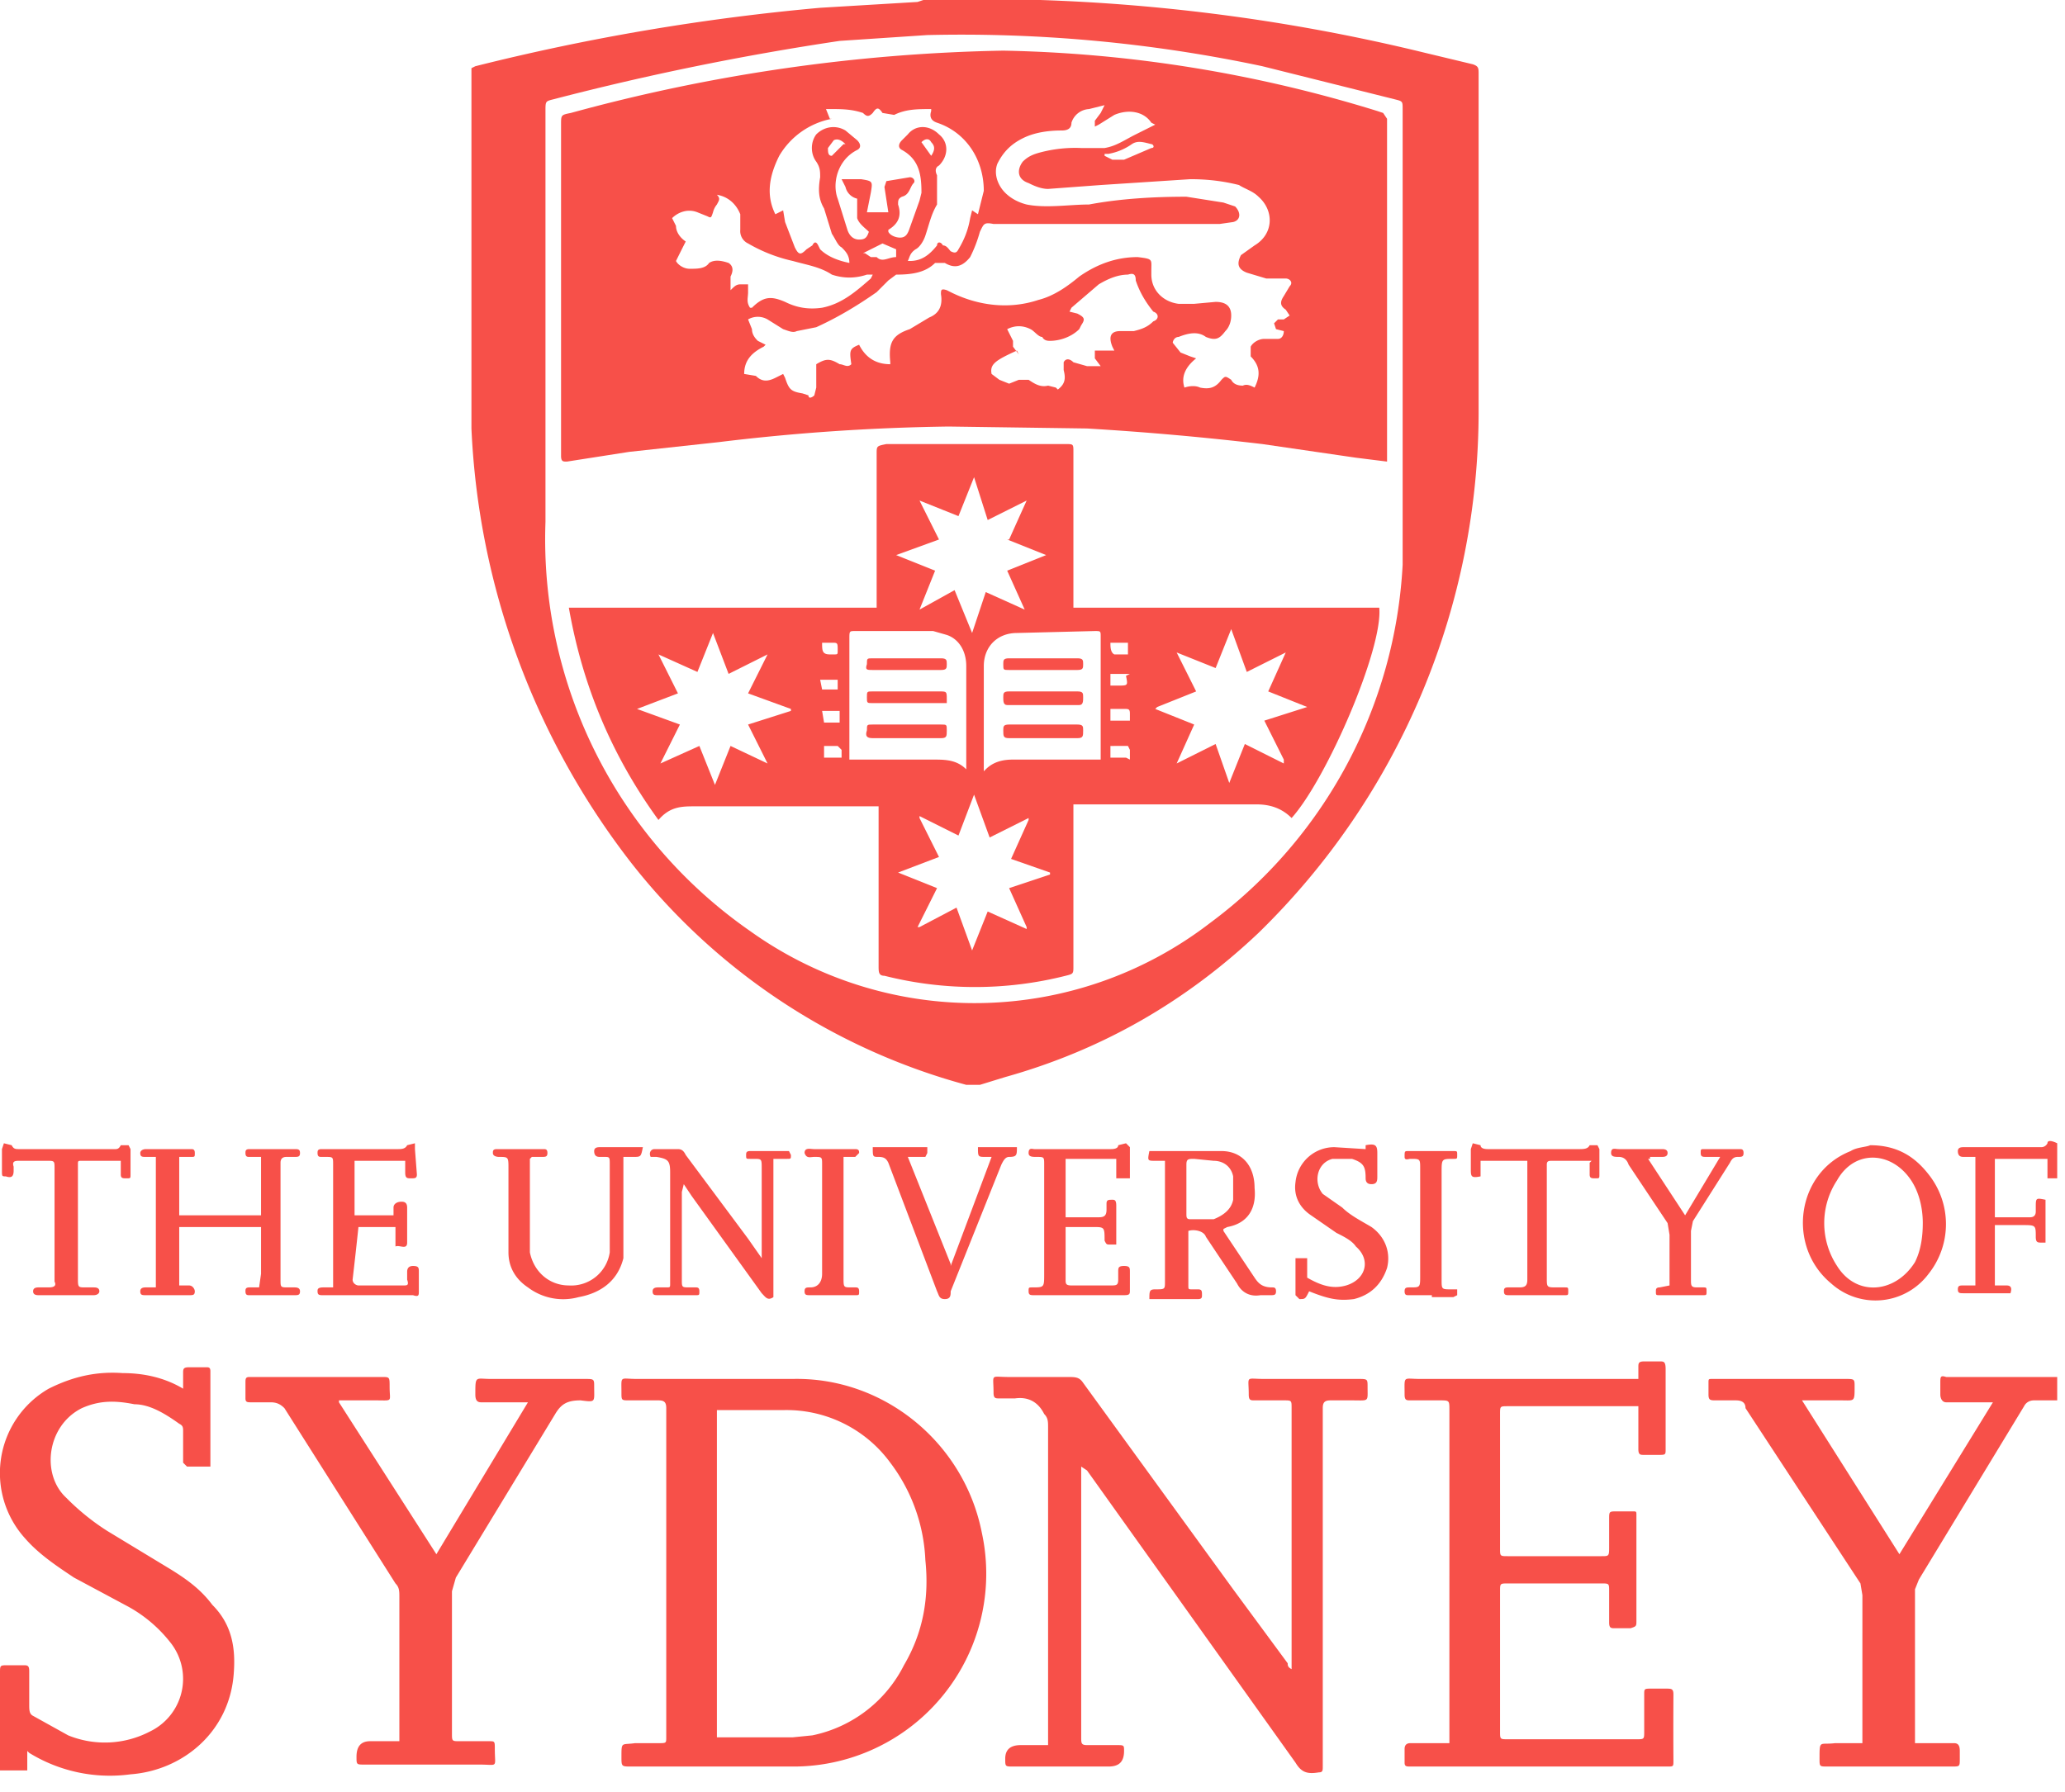 <svg xmlns="http://www.w3.org/2000/svg" fill="none" viewBox="0 0 106 92"><path fill="#F75049" d="M53.1 0h.3a96.5 96.5 0 0 1 19.7 2.7l2.5.6c.3.1.3.2.3.5V21a37.4 37.4 0 0 1-11.3 26.9c-3.7 3.5-8 6-13 7.4l-1.3.4h-.7a32.7 32.7 0 0 1-17.2-11.4A39.2 39.2 0 0 1 24.2 22V3.5l.2-.1a114.5 114.5 0 0 1 17.7-3l5-.3.3-.1h5.7ZM28 17.2v9.6a24.5 24.5 0 0 0 10.5 21 19.8 19.8 0 0 0 23.6-.4A24.5 24.5 0 0 0 72 29V5.6c0-.4 0-.4-.4-.5l-6.8-1.7a74.4 74.4 0 0 0-17.2-1.6l-4.5.3a140.7 140.7 0 0 0-14.7 3c-.4.1-.4.1-.4.6v11.5ZM105.6 71.9h-1.2c-.2 0-.4.1-.5.3l-5.4 8.9-.2.5V89.5h2c.2 0 .3.1.3.4v.4c0 .4 0 .4-.4.4h-6.4c-.4 0-.4 0-.4-.4 0-1 0-.7.8-.8h1.4V81.9l-.1-.6-5.9-9c0-.3-.2-.4-.5-.4h-1c-.3 0-.4 0-.4-.3V71c0-.2 0-.2.2-.2h6.8c.5 0 .5 0 .5.4 0 .8 0 .7-.7.7h-2l5 7.9 4.8-7.8h-2.4c-.2 0-.3-.2-.3-.4V71c0-.3 0-.4.3-.3h5.7v1ZM105.6 60.5h-.5v-1h-2.7v3h1.8c.2 0 .3-.1.3-.3V62c0-.5 0-.5.5-.4v2.2h-.2c-.2 0-.3 0-.3-.3 0-.6 0-.6-.7-.6h-1.4v3.1h.6c.2 0 .3.1.2.4h-2.4c-.2 0-.3 0-.3-.2s.1-.2.3-.2h.6v-6.6h-.6c-.1 0-.3 0-.3-.3 0-.2.2-.2.3-.2h4s.2 0 .3-.2c0-.2.3-.1.5 0v1.7ZM34.2 80.8v-8.5c0-.3-.1-.4-.4-.4h-1.5c-.4 0-.4 0-.4-.4 0-.9-.1-.7.8-.7h8c4.7-.1 8.8 3.3 9.7 7.9a9.9 9.9 0 0 1-9.8 12h-8.2c-.5 0-.5 0-.5-.5 0-.8 0-.6.7-.7h1.2c.4 0 .4 0 .4-.3v-8.5Zm2.6 8.4h3.9l1-.1a6.8 6.8 0 0 0 4.7-3.6c1-1.7 1.3-3.5 1.1-5.4a8.9 8.9 0 0 0-1.8-5 6.6 6.6 0 0 0-5.5-2.7h-3.4v16.8ZM55.5 75.3v13.9c0 .3 0 .4.3.4h1.5c.4 0 .4 0 .4.3 0 .6-.3.8-.8.8H52c-.4 0-.4 0-.4-.4 0-.5.3-.7.8-.7H53.8V73.3c0-.3 0-.5-.2-.7-.3-.6-.8-.9-1.5-.8h-.8c-.2 0-.3 0-.3-.3 0-1-.2-.8.8-.8h3c.4 0 .6 0 .8.3l7.7 10.6 2.8 3.8c0 .1 0 .2.2.3V72.3c0-.4 0-.4-.4-.4h-1.5c-.2 0-.3 0-.3-.3 0-1-.2-.8.8-.8h4.8c.5 0 .5 0 .5.4 0 .8.1.7-.8.7h-1.1c-.3 0-.4.1-.4.4V90.7c0 .2 0 .3-.2.3-.6.1-.9 0-1.2-.5l-10.7-15-.3-.2ZM84.1 70.7v-.5c0-.2 0-.3.3-.3h.8c.2 0 .3 0 .3.4v4.1c0 .3 0 .3-.4.3h-.7c-.2 0-.3 0-.3-.3v-2.2h-6.7c-.4 0-.4 0-.4.4v6.9c0 .4 0 .4.4.4h4.8c.4 0 .4 0 .4-.5V78c0-.4 0-.4.4-.4h.8c.2 0 .2 0 .2.2v5.4c0 .3 0 .3-.3.4h-.8c-.2 0-.3 0-.3-.3v-1.6c0-.4 0-.4-.4-.4h-4.8c-.4 0-.4 0-.4.4v7.2c0 .4 0 .4.4.4H84c.4 0 .4 0 .4-.4V87c0-.3 0-.3.4-.3h.7c.3 0 .4 0 .4.3a277.6 277.6 0 0 0 0 3.4c0 .3 0 .3-.3.3H72.4c-.2 0-.3 0-.3-.2v-.7c0-.2.1-.3.3-.3h2V72.4c0-.5 0-.5-.5-.5h-1.5c-.2 0-.3 0-.3-.3 0-1-.1-.8.8-.8h11.2ZM1.4 89.9v1H0v-5c0-.4 0-.4.4-.4h.8c.2 0 .3 0 .3.3v1.7c0 .3 0 .5.2.6l1.8 1a5 5 0 0 0 4.2-.2 3 3 0 0 0 1.1-4.5 7.1 7.1 0 0 0-2.2-1.9L3.8 81c-.9-.6-1.8-1.2-2.5-2a5 5 0 0 1 1.2-7.7c1.2-.6 2.4-.9 3.8-.8 1 0 2.1.2 3.1.8v-.8c0-.2 0-.3.3-.3h.9c.1 0 .2 0 .2.2v4.9H9.6l-.2-.2v-1.6c0-.2 0-.3-.2-.4-.7-.5-1.5-1-2.3-1-1-.2-1.8-.2-2.7.2-1.8.9-2.1 3.4-.8 4.6a12 12 0 0 0 2.1 1.7l3.3 2c.8.5 1.5 1 2.1 1.8 1 1 1.2 2.2 1.1 3.5-.2 3-2.6 5-5.3 5.2A7.9 7.9 0 0 1 1.5 90ZM20.5 89.5V82c0-.3 0-.5-.2-.7l-5.7-9c-.2-.2-.4-.3-.7-.3h-1c-.2 0-.3 0-.3-.2V71c0-.2 0-.3.2-.3h6.8c.4 0 .4 0 .4.5 0 .8.2.7-.7.7h-1.9v.1l5 7.8 4.7-7.8h-2.4c-.2 0-.3-.1-.3-.4 0-1 0-.8.8-.8H30c.5 0 .5 0 .5.4 0 .8.1.8-.7.7-.7 0-1 .2-1.3.7L23.4 81l-.2.7V89c0 .4 0 .4.4.4h1.5c.3 0 .3 0 .3.4 0 1 .2.8-.8.8h-5.9c-.4 0-.4 0-.4-.4 0-.5.2-.8.7-.8h1.5ZM8 66v-6.6h-.5c-.2 0-.3 0-.3-.2 0-.1.1-.2.3-.2h2.3c.1 0 .2 0 .2.2s0 .2-.2.2h-.6v3h4.2v-3h-.6c-.1 0-.2 0-.2-.2 0-.1 0-.2.2-.2h2.3c.2 0 .3 0 .3.2s-.1.2-.3.2h-.4c-.2 0-.3.1-.3.3v6c0 .4 0 .4.4.4h.3c.1 0 .3 0 .3.2s-.1.2-.3.2h-2.3c-.1 0-.2 0-.2-.2 0-.1 0-.2.2-.2h.5l.1-.7V63H9.2v3h.5c.2 0 .3.2.3.3 0 .2-.1.2-.3.2H7.5c-.2 0-.3 0-.3-.2s.2-.2.3-.2H8ZM62.8 63v.2l1.6 2.4c.2.3.4.5.9.5.1 0 .2 0 .2.2s-.1.2-.3.2h-.5c-.6.1-1-.2-1.2-.6l-1.6-2.4c-.1-.3-.6-.4-.9-.3V66c0 .2 0 .2.2.2h.3c.2 0 .2.1.2.3 0 .1 0 .2-.2.2H59c0-.4 0-.5.3-.5.5 0 .5 0 .5-.4v-6.2h-.5c-.4 0-.4 0-.3-.5h3.7c1 0 1.7.7 1.7 1.9.1 1-.3 1.8-1.4 2l-.2.1Zm-1.9-2v1.3c0 .2 0 .3.2.3h1.2c.5-.2.9-.5 1-1v-1.2c-.1-.5-.5-.8-1-.8l-1-.1c-.3 0-.4 0-.4.3V61ZM96 58.8c1.4 0 2.3.6 3 1.5a4.1 4.1 0 0 1 0 5.1 3.4 3.4 0 0 1-5 .5c-2.3-1.9-1.8-5.7 1-6.8.3-.2.8-.2 1-.3Zm2.7 4c0-.8-.2-1.6-.6-2.2-1-1.5-2.9-1.6-3.8 0a4 4 0 0 0 0 4.4c1 1.6 3 1.4 4-.2.3-.6.4-1.3.4-2ZM39.7 59.4v7.2c-.3.2-.4 0-.6-.2l-3.6-5-.4-.6-.1.4v4.5c0 .4 0 .4.4.4h.3c.1 0 .2 0 .2.2s0 .2-.2.2h-1.9c-.2 0-.3 0-.3-.2s.2-.2.3-.2h.4c.2 0 .2 0 .2-.2v-5.7c0-.6-.1-.7-.7-.8h-.3c-.1-.2 0-.4.2-.4h1.2c.2 0 .3.1.4.3l3.2 4.3.7 1V60c0-.5 0-.5-.4-.5h-.2c-.2 0-.2 0-.2-.2 0-.1 0-.2.2-.2h2l.1.2c0 .2 0 .2-.2.2h-.7ZM27.2 59.5v4.8c.2 1 1 1.7 2 1.7a2 2 0 0 0 2.1-1.7v-4.5c0-.4 0-.4-.3-.4h-.2c-.1 0-.3 0-.3-.3 0-.2.2-.2.3-.2H33c-.1.5-.1.5-.5.5h-.5v5.2c-.3 1.2-1.2 1.8-2.3 2a3 3 0 0 1-2.6-.5c-.6-.4-1-1-1-1.8V60c0-.6 0-.6-.5-.6 0 0-.3 0-.3-.2 0-.1 0-.2.2-.2h2.4c.1 0 .2 0 .2.2s-.1.2-.3.2h-.5ZM57.9 60.5h-.6v-1h-2.6v3h1.7c.3 0 .4-.1.4-.4v-.3c0-.2.1-.2.3-.2.1 0 .2 0 .2.3v2H57c-.2 0-.2 0-.3-.2 0-.7 0-.7-.6-.7h-1.4V65.7c0 .2 0 .3.3.3h2c.3 0 .4 0 .4-.3v-.4c0-.2 0-.3.3-.3s.3.1.3.3v1c0 .2-.1.2-.4.2h-4.5c-.2 0-.3 0-.3-.2s0-.2.2-.2c.6 0 .6 0 .6-.7v-5.6c0-.4 0-.4-.4-.4-.2 0-.4 0-.4-.2 0-.3.2-.2.3-.2H57c.1 0 .4 0 .4-.2l.4-.1.2.2v1.6ZM17.1 66v-6.2c0-.4 0-.4-.4-.4h-.2c-.1 0-.2 0-.2-.2 0-.1 0-.2.2-.2h3.9c.2 0 .4 0 .5-.2l.4-.1v.3l.1 1.3c0 .2-.1.2-.3.2-.2 0-.3 0-.3-.3v-.6h-2.6v2.8h2V62c0-.2.2-.3.4-.3.1 0 .3 0 .3.3v1.8c0 .4-.4.1-.6.2V63h-1.9a246.8 246.8 0 0 1-.3 2.7c0 .2.2.3.3.3h2.3c.2 0 .3 0 .2-.3v-.4c0-.2.1-.3.3-.3.3 0 .3.1.3.3v1c0 .2 0 .3-.3.2h-4.6c-.2 0-.3 0-.3-.2 0-.1 0-.2.3-.2h.5ZM67.2 66.3c-.2.4-.2.4-.5.4l-.2-.2v-1.9h.6v1c.7.4 1.3.6 2 .4 1-.3 1.3-1.3.5-2-.2-.3-.6-.5-1-.7l-1.3-.9c-.6-.4-.9-1-.8-1.7a2 2 0 0 1 2-1.8l1.6.1v-.2c.5-.1.6 0 .6.4v1.2c0 .2 0 .4-.3.4-.2 0-.3-.1-.3-.3 0-.6-.1-.8-.7-1h-1c-.8.2-1 1.2-.5 1.8l1 .7c.4.4 1 .7 1.5 1 .7.5 1 1.3.8 2.1-.3.9-.9 1.4-1.7 1.6-.8.1-1.3 0-2.3-.4ZM6.2 59.6h-2c-.2 0-.2 0-.2.2v5.8c0 .5 0 .5.4.5h.4c.1 0 .3 0 .3.2 0 .1-.1.2-.3.2H2c-.1 0-.3 0-.3-.2s.2-.2.3-.2h.5c.3 0 .4-.1.3-.3V60c0-.4 0-.4-.4-.4H1c-.2 0-.4 0-.3.3v.2c0 .3-.1.4-.4.3-.2 0-.2 0-.2-.3V59l.1-.3.4.1c.1.2.2.2.4.2h4.9c.1 0 .2 0 .3-.2h.4l.1.2v1.3c0 .2 0 .2-.2.2s-.3 0-.3-.2v-.6ZM48.8 65l2.1-5.6h-.3c-.4 0-.4 0-.4-.5h2c0 .4 0 .5-.4.5-.2 0-.3.2-.4.4l-2.6 6.5c0 .2 0 .4-.3.4s-.3-.2-.4-.4l-2.5-6.6c-.1-.2-.2-.3-.5-.3s-.3 0-.3-.5h2.8v.3l-.1.2h-.9l2.2 5.5ZM81.7 59.6h-2c-.2 0-.3 0-.3.2v5.8c0 .5 0 .5.5.5h.4c.2 0 .2 0 .2.2s0 .2-.2.2h-2.8c-.2 0-.3 0-.3-.2 0-.1 0-.2.2-.2h.6c.3 0 .4-.1.4-.4v-6.1H76v.8c-.5.1-.5 0-.5-.4V59l.1-.3.4.1c0 .2.3.2.4.2h4.6c.3 0 .5 0 .6-.2h.4l.1.2v1.3c0 .2 0 .2-.2.2s-.3 0-.3-.2v-.6ZM84.6 59.5l1.9 2.9 1.8-3h-.7c-.2 0-.3 0-.3-.2s0-.2.2-.2h1.8c.1 0 .2 0 .2.2s-.1.2-.3.2c-.2 0-.3.1-.4.3l-1.9 3-.1.5v2.5c0 .3 0 .4.3.4h.3c.2 0 .2 0 .2.2s0 .2-.2.2h-2.2c-.2 0-.2 0-.2-.2 0-.1 0-.2.2-.2l.5-.1v-2.6l-.1-.6-2-3c-.1-.3-.3-.4-.5-.4s-.4 0-.4-.2c0-.3.2-.2.4-.2h2.2c.1 0 .3 0 .3.2s-.2.2-.3.2h-.6v.1ZM73.5 66.5h-1.2c-.1 0-.2 0-.2-.2s.1-.2.3-.2c.5 0 .5 0 .5-.6V60c0-.5 0-.5-.5-.5-.1 0-.3.1-.3-.1 0-.3 0-.3.2-.3h2.3c.2 0 .2 0 .2.2s0 .2-.2.2c-.6 0-.6 0-.6.7v5.5c0 .5 0 .5.5.5h.3v.3l-.2.1h-1.1ZM43.3 59.5v6.1c0 .5 0 .5.4.5h.2c.1 0 .2 0 .2.2s0 .2-.2.2h-2.3c-.2 0-.3 0-.3-.2s.1-.2.3-.2c.4 0 .6-.3.6-.7v-5.6c0-.4 0-.4-.4-.4-.2 0-.4.1-.5-.2 0-.3.3-.2.5-.2h2.1c.2 0 .2.1.2.2l-.2.2h-.6Z"/><path fill="#F75049" d="m71.2 23.7-1.6-.2-4.8-.7a155.5 155.5 0 0 0-9-.8l-7.1-.1a108.8 108.8 0 0 0-11.8.8l-4.6.5-3.2.5c-.2 0-.3 0-.3-.3v-17c0-.5 0-.5.5-.6a90 90 0 0 1 22.2-3.2 69.2 69.2 0 0 1 19.2 3.1l.3.1.2.3v17.6Zm-25.5-5v-.1c-.1-1 .1-1.4 1-1.7l1-.6c.5-.2.7-.6.6-1.2 0-.2 0-.3.3-.2l.2.1c1.4.7 3 .9 4.5.4.8-.2 1.5-.7 2.1-1.2 1-.7 2-1 3-1 .8.1.7.1.7.7v.2c0 .8.6 1.4 1.4 1.5h.8l1.1-.1c.5 0 .8.2.8.7 0 .3-.1.6-.3.8-.3.4-.5.5-1 .3-.4-.3-.9-.2-1.4 0-.2 0-.3.2-.3.3l.4.5.5.2.3.1c-.5.4-.8.9-.6 1.5.3-.1.6-.1.8 0 .5.1.8 0 1.1-.4.2-.2.2-.2.5 0 .1.2.3.3.6.3.2-.1.4 0 .6.1.3-.6.3-1.1-.2-1.6v-.5c.1-.2.4-.4.7-.4h.7c.2 0 .3-.2.3-.4l-.4-.1-.1-.3.2-.2h.3l.3-.2-.2-.3c-.3-.2-.3-.4-.1-.7l.3-.5c.2-.2 0-.4-.2-.4h-1L64 14c-.5-.2-.5-.5-.3-.9l.7-.5c1-.6 1-1.8.2-2.5-.3-.3-.7-.4-1-.6-.8-.2-1.6-.3-2.5-.3l-4.6.3-2.7.2c-.4 0-.8-.2-1-.3-.6-.2-.6-.7-.3-1.1.3-.3.6-.4 1-.5a7 7 0 0 1 2-.2h1.2c.6-.1 1-.4 1.6-.7l1-.5-.2-.1c-.4-.6-1.2-.7-1.9-.4l-.8.5-.2.1v-.3l.3-.4.2-.4-.8.2a1 1 0 0 0-.9.7c0 .3-.2.4-.5.4-.7 0-1.4.1-2 .4-.6.3-1 .7-1.3 1.3-.2.5 0 1.1.4 1.5.3.3.7.5 1.1.6 1 .2 2.2 0 3.2 0 1.6-.3 3.3-.4 5-.4l1.9.3.6.2c.3.3.3.7-.1.8l-.7.1H51c-.5-.1-.5 0-.7.4a7 7 0 0 1-.5 1.3c-.4.5-.8.6-1.3.3H48c-.5.5-1.2.6-2 .6l-.4.3-.6.6c-1 .7-2 1.3-3.1 1.8l-1 .2c-.2.1-.4 0-.7-.1l-.8-.5a1 1 0 0 0-1 0l.2.5c0 .3.2.5.3.6l.4.2-.1.1c-.6.3-1 .7-1 1.4l.6.1c.3.3.6.3 1 .1l.4-.2.1.2c.2.6.3.7.9.8l.3.1c0 .2.2.1.3 0l.1-.4v-1.2c.5-.3.7-.3 1.2 0 .2 0 .4.2.6 0-.1-.7-.1-.8.4-1 .3.6.8 1 1.6 1Zm-3-12.6A4 4 0 0 0 40 8c-.5 1-.7 2-.2 3l.4-.2.1.6.5 1.3c.2.4.3.4.6.1l.3-.2c.1-.2.2-.2.3 0l.1.2c.4.4 1 .6 1.5.7 0-.4-.2-.6-.4-.8-.2-.1-.3-.4-.5-.7l-.4-1.3c-.3-.5-.3-1-.2-1.6 0-.3 0-.5-.2-.8-.3-.4-.3-1 0-1.4.4-.4 1-.5 1.5-.2l.6.5c.2.2.2.4 0 .5-1 .5-1.3 1.7-1 2.5l.5 1.6c.1.3.3.5.6.5s.4-.1.5-.4c-.2-.2-.5-.4-.6-.7v-1a.8.8 0 0 1-.6-.6l-.2-.4h1c.6.1.6.1.5.7l-.2 1h1.1l-.2-1.3.1-.3 1.2-.2c.2 0 .3.2.2.3-.2.2-.2.6-.6.7-.2.1-.2.2-.2.4.2.6 0 1-.5 1.3v.1c.1.2.4.3.6.3.3 0 .4-.2.5-.5l.5-1.4.1-.4c0-.9-.1-1.7-1-2.2-.2-.1-.2-.3 0-.5l.3-.3c.4-.5 1.1-.5 1.6 0 .5.4.5 1.1 0 1.6-.2.1-.2.3-.1.5v1.5c-.3.5-.4 1-.6 1.6-.1.3-.3.6-.5.7-.3.2-.3.4-.4.6h.1c.6 0 1-.3 1.4-.8 0-.2.2-.2.3 0 .2 0 .3.2.4.3.2.1.3.1.4-.1.3-.5.5-1 .6-1.6l.1-.4.3.2.3-1.2c0-1.6-.9-3-2.4-3.5-.3-.1-.4-.3-.3-.6v-.1c-.7 0-1.3 0-1.9.3l-.6-.1c-.2-.3-.3-.3-.5 0-.2.2-.3.2-.5 0-.6-.2-1.1-.2-1.7-.2h-.2l.2.5ZM36.8 10c.2.2.1.3 0 .5a1 1 0 0 0-.2.4c-.1.3-.1.3-.3.2l-.5-.2c-.5-.2-1 0-1.3.3l.2.4c0 .3.2.6.5.8a104.1 104.1 0 0 0-.5 1c.1.2.4.4.7.4.4 0 .8 0 1-.3.3-.2.7-.1 1 0 .3.2.2.5.1.7v.7c.2-.2.3-.3.5-.3h.4v.4c0 .3-.1.5.1.8h.1c.6-.6 1-.6 1.7-.3.6.3 1.2.4 1.9.3 1-.2 1.7-.8 2.5-1.5l.1-.2h-.3c-.6.2-1.2.2-1.8 0-.6-.4-1.3-.5-2-.7a8 8 0 0 1-2.3-.9.7.7 0 0 1-.4-.7V11c-.2-.5-.6-.9-1.2-1ZM52.2 18c-1.1.5-1.4.7-1.3 1.2l.4.3.5.2.5-.2h.5c.3.2.6.4 1 .3l.4.1.1.1c.4-.3.4-.6.3-1v-.4c.1-.2.3-.2.5 0l.7.2h.7l-.3-.4V18h1l-.1-.2c-.2-.5-.1-.8.4-.8h.7c.4-.1.7-.2 1-.5.3-.1.3-.4 0-.5-.4-.5-.7-1-.9-1.6 0-.3-.1-.4-.4-.3-.5 0-1 .2-1.5.5L55 15.8l-.1.2.4.1c.4.2.4.3.2.6l-.1.2c-.4.4-1 .6-1.5.6-.1 0-.3 0-.4-.2-.2 0-.4-.3-.6-.4-.4-.2-.8-.2-1.2 0l.3.6v.3l.3.4ZM56.7 8l.4.2h.6l1.4-.6c.2 0 .1-.2 0-.2-.4-.1-.7-.2-1 0a3 3 0 0 1-1.2.5h-.2Zm-12.3 5 .3.2h.3c.3.3.6 0 1 0v-.4l-.7-.3-1 .5Zm-1-5.6c-.2-.2-.4-.3-.6-.2l-.3.4c0 .2 0 .4.2.4l.6-.6Zm4.4.6c.2-.3.2-.5 0-.7-.1-.2-.3-.2-.5 0l.5.7Z"/><path fill="#F75049" d="M70.8 31.2c.2 2.1-2.7 8.8-4.5 10.8-.5-.5-1.1-.7-1.8-.7h-9.4v8.3c0 .4 0 .4-.4.5a19 19 0 0 1-9.3 0c-.3 0-.3-.2-.3-.5v-8.2h-9.4c-.7 0-1.3 0-1.9.7-2.4-3.3-3.9-6.9-4.6-10.9H45v-7.9c0-.4 0-.4.5-.5h9.2c.4 0 .4 0 .4.4v8h15.7Zm-21.2 8.3v-5.3c0-.8-.4-1.4-1-1.6l-.7-.2h-4c-.3 0-.3 0-.3.4V39h4.3c.6 0 1.2 0 1.7.5Zm1 0c.4-.4.9-.5 1.4-.5h4.5v-6.3c0-.3 0-.3-.3-.3l-4 .1c-1 0-1.7.7-1.7 1.7V39.6ZM48.2 44l-2.1.8 2 .8-1 2h.1l1.9-1 .8 2.2.8-2 2 .9v-.1l-.9-2 2.1-.7v-.1l-2-.7.9-2v-.1l-2 1-.8-2.2-.8 2.1-2-1v.1l1 2Zm3.6-16.3a500.7 500.7 0 0 1 .9-2l-2 1-.7-2.2-.8 2-2-.8 1 2-2.2.8 2 .8-.8 2 1.8-1 .9 2.2.7-2.1 2 .9-.9-2 2-.8-2-.8Zm-18 11.5h.1l2-.9.8 2 .8-2 1.9.9-1-2 2.2-.7v-.1l-2.2-.8 1-2-2 1-.8-2.1-.8 2-2-.9 1 2-2.1.8 2.2.8-1 2Zm25.5-2.8 2 .8-.9 2 2-1 .7 2 .8-2 2 1V39l-1-2 2.2-.7-2-.8.9-2-2 1-.8-2.2-.8 2-2-.8 1 2-2 .8ZM58 37v-.3c0-.2 0-.3-.2-.3H57v.6h.8Zm0 2v-.5l-.1-.2H57v.6h.8Zm-14.8-2.5h-1l.1.6h.8v-.6Zm0 2.4v-.4l-.2-.2h-.7v.6h.8Zm14.8-4.3H57v.6h.4c.5 0 .5 0 .4-.5ZM42.2 33c0 .4 0 .6.4.6h.2c.2 0 .2 0 .2-.2 0-.4 0-.4-.3-.4h-.5Zm14.8 0c0 .2 0 .5.2.6h.7v-.6H57Zm-14.9 1.9.1.5h.8v-.5h-.9Z"/><path fill="#F75049" d="M48.6 36.1h-3.8c-.3 0-.3 0-.3-.3s0-.3.3-.3h3.4c.4 0 .4 0 .4.4v.2ZM46.6 33.8h1.7c.3 0 .3.1.3.3 0 .2 0 .3-.3.3h-3.5c-.3 0-.4 0-.3-.3 0-.3 0-.3.3-.3h1.8ZM46.6 37.2h1.7c.3 0 .3 0 .3.3s0 .4-.3.4h-3.5c-.3 0-.4-.1-.3-.4 0-.3 0-.3.3-.3h1.8ZM53.5 35.5h1.8c.3 0 .3.1.3.3 0 .2 0 .4-.2.4h-3.7c-.2 0-.2-.2-.2-.4s0-.3.3-.3h1.7ZM53.6 33.8h1.7c.3 0 .3.1.3.3 0 .2 0 .3-.3.3h-3.5c-.3 0-.3 0-.3-.3 0-.2 0-.3.3-.3h1.8ZM53.6 37.2h1.7c.3 0 .3.1.3.3 0 .3 0 .4-.3.4h-3.5c-.3 0-.3-.1-.3-.4 0-.2 0-.3.3-.3h1.8Z"/></svg>